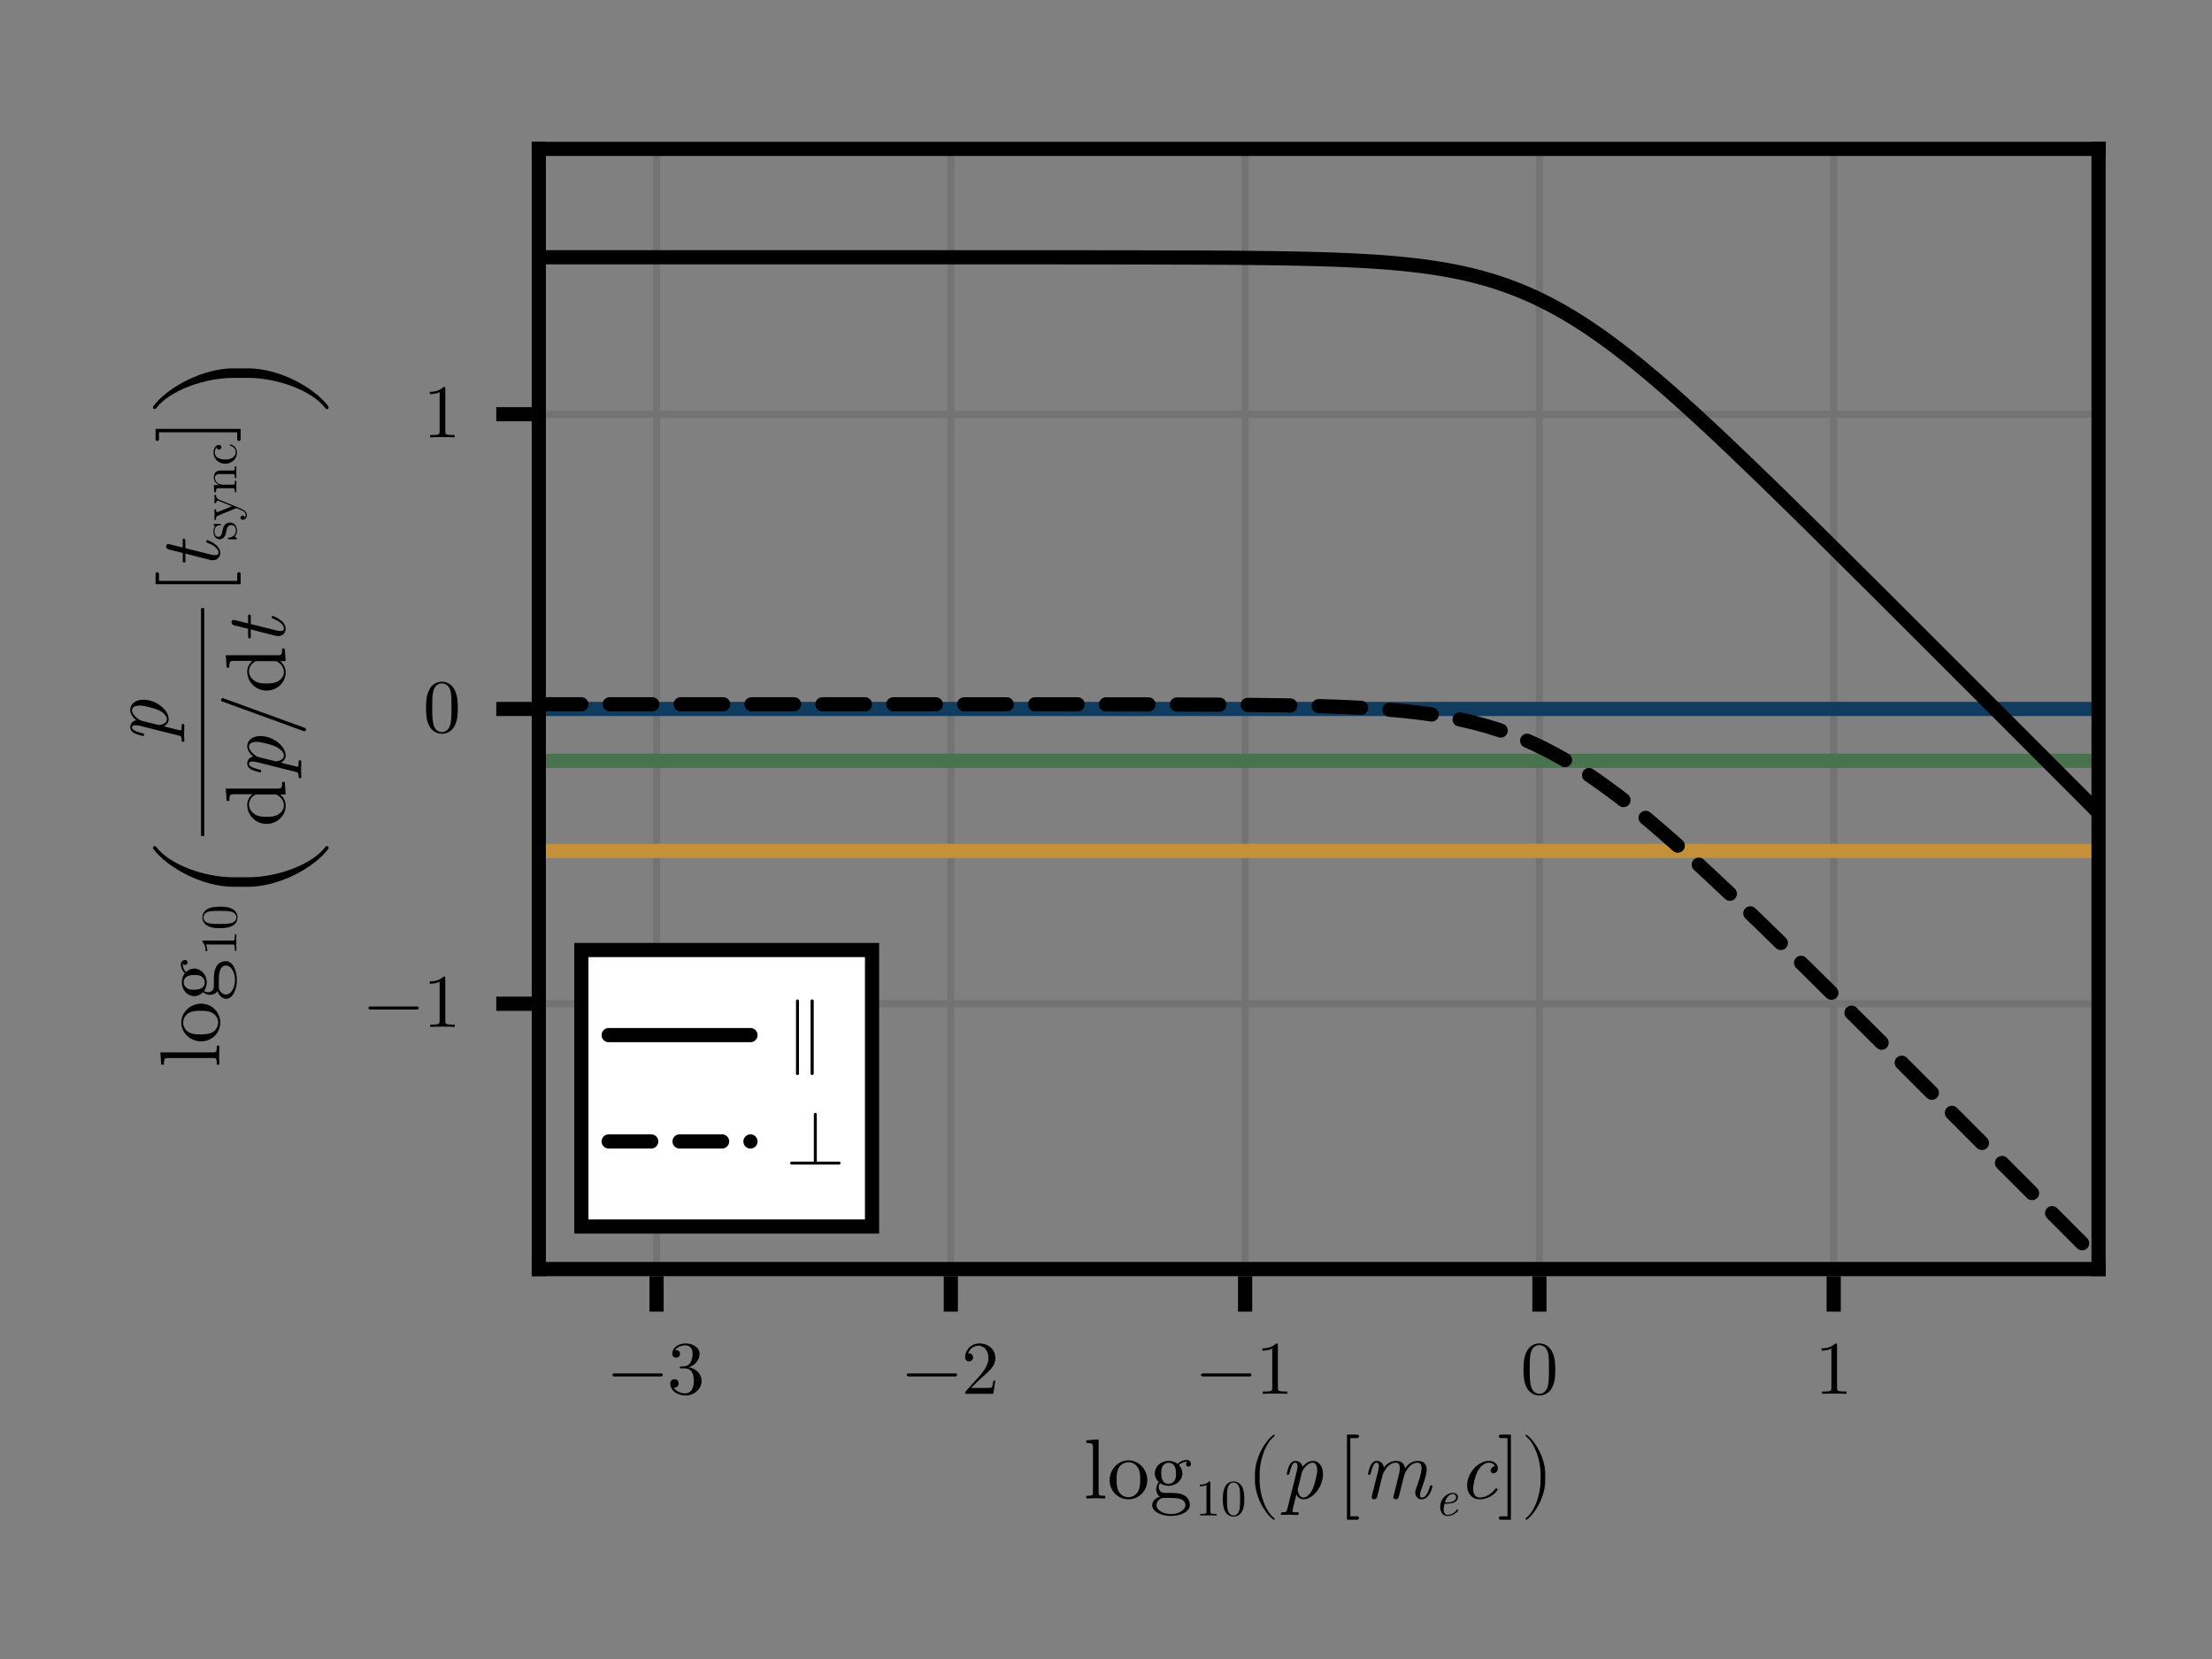 <?xml version="1.0" encoding="UTF-8"?>
<svg xmlns="http://www.w3.org/2000/svg" xmlns:xlink="http://www.w3.org/1999/xlink" width="312" height="234" viewBox="0 0 312 234">
<rect x="0" y="0" width="312" height="234" fill="#808080" stroke="none"/>
<defs>
<g>
<g id="glyph-0-0-0eb5e5ce">
<path d="M 3.062 0 L 3.062 -0.375 C 2.25 -0.375 2.125 -0.375 2.125 -0.906 L 2.125 -8.328 L 0.391 -8.203 L 0.391 -7.828 C 1.234 -7.828 1.328 -7.734 1.328 -7.156 L 1.328 -0.906 C 1.328 -0.375 1.203 -0.375 0.391 -0.375 L 0.391 0 L 1.734 -0.031 Z M 3.062 0 "/>
</g>
<g id="glyph-0-1-0eb5e5ce">
<path d="M 5.812 -4.844 C 5.812 -5.047 5.672 -5.438 5.203 -5.438 C 4.969 -5.438 4.438 -5.359 3.938 -4.875 C 3.438 -5.266 2.922 -5.297 2.656 -5.297 C 1.547 -5.297 0.719 -4.469 0.719 -3.547 C 0.719 -3.031 0.984 -2.562 1.281 -2.312 C 1.125 -2.141 0.906 -1.734 0.906 -1.312 C 0.906 -0.953 1.062 -0.484 1.438 -0.25 C 0.719 -0.047 0.344 0.469 0.344 0.953 C 0.344 1.812 1.531 2.469 2.984 2.469 C 4.406 2.469 5.656 1.859 5.656 0.922 C 5.656 0.5 5.484 -0.109 4.875 -0.438 C 4.234 -0.781 3.547 -0.781 2.812 -0.781 C 2.516 -0.781 1.984 -0.781 1.906 -0.797 C 1.531 -0.844 1.266 -1.219 1.266 -1.594 C 1.266 -1.641 1.266 -1.922 1.469 -2.156 C 1.938 -1.828 2.438 -1.781 2.656 -1.781 C 3.781 -1.781 4.609 -2.609 4.609 -3.547 C 4.609 -3.984 4.422 -4.422 4.109 -4.703 C 4.547 -5.109 4.984 -5.172 5.203 -5.172 C 5.203 -5.172 5.281 -5.172 5.312 -5.156 C 5.188 -5.109 5.125 -4.984 5.125 -4.844 C 5.125 -4.625 5.281 -4.484 5.469 -4.484 C 5.594 -4.484 5.812 -4.578 5.812 -4.844 Z M 3.703 -3.547 C 3.703 -3.234 3.703 -2.844 3.516 -2.547 C 3.422 -2.406 3.141 -2.062 2.656 -2.062 C 1.625 -2.062 1.625 -3.266 1.625 -3.547 C 1.625 -3.859 1.625 -4.25 1.812 -4.547 C 1.906 -4.688 2.188 -5.031 2.656 -5.031 C 3.703 -5.031 3.703 -3.828 3.703 -3.547 Z M 5.031 0.953 C 5.031 1.594 4.172 2.203 3 2.203 C 1.781 2.203 0.953 1.578 0.953 0.953 C 0.953 0.391 1.422 -0.047 1.938 -0.078 L 2.656 -0.078 C 3.688 -0.078 5.031 -0.078 5.031 0.953 Z M 5.031 0.953 "/>
</g>
<g id="glyph-1-0-0eb5e5ce">
<path d="M 5.656 -2.562 C 5.656 -4.109 4.453 -5.375 3 -5.375 C 1.5 -5.375 0.344 -4.062 0.344 -2.562 C 0.344 -1.016 1.578 0.125 2.984 0.125 C 4.438 0.125 5.656 -1.047 5.656 -2.562 Z M 4.656 -2.656 C 4.656 -2.234 4.656 -1.578 4.391 -1.062 C 4.125 -0.516 3.594 -0.172 3 -0.172 C 2.484 -0.172 1.953 -0.422 1.625 -0.969 C 1.328 -1.5 1.328 -2.234 1.328 -2.656 C 1.328 -3.125 1.328 -3.781 1.625 -4.312 C 1.938 -4.859 2.516 -5.109 2.984 -5.109 C 3.516 -5.109 4.031 -4.844 4.344 -4.328 C 4.656 -3.812 4.656 -3.125 4.656 -2.656 Z M 4.656 -2.656 "/>
</g>
<g id="glyph-1-1-0eb5e5ce">
<path d="M 3.078 2.766 C 3.078 2.625 2.969 2.516 2.828 2.516 L 1.844 2.516 L 1.844 -8.516 L 2.828 -8.516 C 2.969 -8.516 3.078 -8.625 3.078 -8.766 C 3.078 -8.891 2.969 -9 2.828 -9 L 1.375 -9 L 1.375 3 L 2.828 3 C 2.969 3 3.078 2.891 3.078 2.766 Z M 3.078 2.766 "/>
</g>
<g id="glyph-1-2-0eb5e5ce">
<path d="M 1.969 3 L 1.969 -9 L 0.5 -9 C 0.375 -9 0.266 -8.891 0.266 -8.766 C 0.266 -8.625 0.375 -8.516 0.5 -8.516 L 1.484 -8.516 L 1.484 2.516 L 0.5 2.516 C 0.375 2.516 0.266 2.625 0.266 2.766 C 0.266 2.891 0.375 3 0.5 3 Z M 1.969 3 "/>
</g>
<g id="glyph-2-0-0eb5e5ce">
<path d="M 3.016 0 L 3.016 -0.219 L 2.781 -0.219 C 2.141 -0.219 2.125 -0.297 2.125 -0.562 L 2.125 -4.609 C 2.125 -4.781 2.125 -4.797 1.953 -4.797 C 1.5 -4.344 0.875 -4.344 0.641 -4.344 L 0.641 -4.109 C 0.781 -4.109 1.203 -4.109 1.578 -4.297 L 1.578 -0.562 C 1.578 -0.312 1.562 -0.219 0.922 -0.219 L 0.688 -0.219 L 0.688 0 C 0.938 -0.016 1.562 -0.016 1.844 -0.016 C 2.141 -0.016 2.766 -0.016 3.016 0 Z M 3.016 0 "/>
</g>
<g id="glyph-2-1-0eb5e5ce">
<path d="M 3.312 -2.312 C 3.312 -2.875 3.281 -3.453 3.031 -3.984 C 2.688 -4.688 2.109 -4.797 1.797 -4.797 C 1.375 -4.797 0.844 -4.609 0.547 -3.938 C 0.312 -3.438 0.281 -2.875 0.281 -2.312 C 0.281 -1.766 0.312 -1.109 0.609 -0.562 C 0.922 0.016 1.438 0.156 1.797 0.156 C 2.188 0.156 2.734 0 3.047 -0.672 C 3.281 -1.172 3.312 -1.734 3.312 -2.312 Z M 2.719 -2.391 C 2.719 -1.844 2.719 -1.359 2.641 -0.906 C 2.531 -0.219 2.125 0 1.797 0 C 1.516 0 1.094 -0.188 0.953 -0.875 C 0.875 -1.297 0.875 -1.969 0.875 -2.391 C 0.875 -2.859 0.875 -3.328 0.938 -3.719 C 1.078 -4.578 1.609 -4.641 1.797 -4.641 C 2.031 -4.641 2.5 -4.516 2.641 -3.797 C 2.719 -3.391 2.719 -2.844 2.719 -2.391 Z M 2.719 -2.391 "/>
</g>
<g id="glyph-3-0-0eb5e5ce">
<path d="M 4 2.859 C 4 2.828 3.969 2.797 3.953 2.766 C 2.703 1.828 1.875 -0.578 1.875 -2.5 L 1.875 -3.516 C 1.875 -5.438 2.703 -7.859 3.953 -8.797 C 3.969 -8.812 4 -8.859 4 -8.891 C 4 -8.953 3.938 -9.016 3.875 -9.016 C 3.859 -9.016 3.828 -9 3.812 -8.984 C 2.484 -7.984 1.219 -5.578 1.219 -3.516 L 1.219 -2.5 C 1.219 -0.453 2.484 1.969 3.812 2.969 C 3.828 2.969 3.859 2.984 3.875 2.984 C 3.938 2.984 4 2.922 4 2.859 Z M 4 2.859 "/>
</g>
<g id="glyph-4-0-0eb5e5ce">
<path d="M 6.125 -3.438 C 6.125 -4.719 5.406 -5.297 4.688 -5.297 C 4.094 -5.297 3.578 -4.875 3.234 -4.469 C 3.078 -5.156 2.547 -5.297 2.25 -5.297 C 1.812 -5.297 1.578 -5.031 1.375 -4.672 C 1.156 -4.188 1 -3.453 1 -3.453 C 1 -3.344 1.109 -3.344 1.172 -3.344 C 1.328 -3.344 1.344 -3.344 1.406 -3.609 C 1.625 -4.453 1.844 -5.047 2.219 -5.047 C 2.531 -5.047 2.531 -4.688 2.531 -4.562 C 2.531 -4.484 2.531 -4.297 2.453 -3.953 L 1.078 1.531 C 0.984 1.906 0.891 1.938 0.422 1.953 C 0.312 1.953 0.172 1.953 0.172 2.188 C 0.172 2.266 0.234 2.328 0.312 2.328 C 0.641 2.328 0.984 2.297 1.312 2.297 C 1.703 2.297 2.109 2.328 2.484 2.328 C 2.562 2.328 2.719 2.328 2.719 2.094 C 2.719 1.953 2.594 1.953 2.422 1.953 C 1.812 1.953 1.812 1.891 1.812 1.766 C 1.812 1.688 1.891 1.375 1.938 1.188 L 2.375 -0.562 C 2.453 -0.359 2.766 0.125 3.391 0.125 C 4.688 0.125 6.125 -1.641 6.125 -3.438 Z M 4.641 -1.266 C 4.5 -0.969 3.984 -0.125 3.375 -0.125 C 2.672 -0.125 2.562 -1.156 2.562 -1.25 C 2.562 -1.281 2.562 -1.312 2.594 -1.422 L 3.156 -3.688 C 3.25 -4.094 4 -5.047 4.656 -5.047 C 5.203 -5.047 5.312 -4.359 5.312 -3.969 C 5.312 -3.469 4.984 -2.047 4.641 -1.266 Z M 4.641 -1.266 "/>
</g>
<g id="glyph-4-1-0eb5e5ce">
<path d="M 5.609 -1.25 C 5.609 -1.312 5.516 -1.438 5.422 -1.438 C 5.375 -1.438 5.359 -1.422 5.266 -1.312 C 4.375 -0.188 3.312 -0.125 3.109 -0.125 C 2.453 -0.125 2.156 -0.672 2.156 -1.375 C 2.156 -2 2.484 -3.266 2.797 -3.844 C 3.234 -4.625 3.828 -5.047 4.375 -5.047 C 4.5 -5.047 5.047 -5.016 5.219 -4.531 C 4.625 -4.453 4.625 -3.938 4.625 -3.938 C 4.625 -3.75 4.75 -3.547 5.031 -3.547 C 5.359 -3.547 5.641 -3.812 5.641 -4.266 C 5.641 -4.859 5.125 -5.297 4.359 -5.297 C 2.875 -5.297 1.312 -3.594 1.312 -1.844 C 1.312 -0.656 2.031 0.125 3.078 0.125 C 4.625 0.125 5.609 -1.062 5.609 -1.25 Z M 5.609 -1.25 "/>
</g>
<g id="glyph-5-0-0eb5e5ce">
<path d="M 10.109 -1.719 C 10.109 -1.844 10.016 -1.844 9.922 -1.844 C 9.766 -1.844 9.766 -1.812 9.719 -1.625 C 9.625 -1.312 9.297 -0.125 8.609 -0.125 C 8.359 -0.125 8.344 -0.312 8.344 -0.484 C 8.344 -0.781 8.453 -1.094 8.562 -1.375 C 8.797 -2.016 9.281 -3.359 9.281 -4.062 C 9.281 -5.062 8.594 -5.297 8.031 -5.297 C 7.188 -5.297 6.594 -4.781 6.234 -4.25 C 6.125 -5.078 5.516 -5.297 4.969 -5.297 C 4.25 -5.297 3.656 -4.906 3.25 -4.359 C 3.172 -4.938 2.766 -5.297 2.25 -5.297 C 1.812 -5.297 1.578 -5.031 1.375 -4.672 C 1.156 -4.188 1 -3.453 1 -3.453 C 1 -3.344 1.109 -3.344 1.172 -3.344 C 1.328 -3.344 1.344 -3.344 1.406 -3.609 C 1.625 -4.453 1.844 -5.047 2.219 -5.047 C 2.531 -5.047 2.531 -4.688 2.531 -4.562 C 2.531 -4.375 2.5 -4.141 2.453 -3.953 L 1.547 -0.344 C 1.531 -0.281 1.516 -0.219 1.516 -0.188 C 1.516 -0.047 1.609 0.125 1.844 0.125 C 1.984 0.125 2.203 0.047 2.281 -0.188 L 2.766 -2.094 C 2.812 -2.359 2.891 -2.609 2.953 -2.875 C 3.109 -3.469 3.109 -3.484 3.25 -3.75 C 3.594 -4.344 4.109 -5.047 4.938 -5.047 C 5.5 -5.047 5.5 -4.422 5.5 -4.25 C 5.5 -3.922 5.406 -3.578 5.391 -3.469 L 4.609 -0.344 C 4.578 -0.281 4.578 -0.219 4.578 -0.188 C 4.578 -0.047 4.672 0.125 4.906 0.125 C 5.047 0.125 5.25 0.047 5.344 -0.188 L 5.812 -2.094 C 5.875 -2.359 5.953 -2.609 6.016 -2.875 C 6.172 -3.469 6.172 -3.484 6.312 -3.75 C 6.656 -4.344 7.172 -5.047 8 -5.047 C 8.562 -5.047 8.562 -4.422 8.562 -4.25 C 8.562 -3.5 8.031 -2.078 7.859 -1.594 C 7.703 -1.188 7.672 -1.078 7.672 -0.828 C 7.672 -0.297 8 0.125 8.578 0.125 C 9.703 0.125 10.109 -1.656 10.109 -1.719 Z M 10.109 -1.719 "/>
</g>
<g id="glyph-6-0-0eb5e5ce">
<path d="M 3.375 -0.75 C 3.375 -0.781 3.312 -0.859 3.25 -0.859 C 3.234 -0.859 3.219 -0.859 3.156 -0.781 C 2.625 -0.109 1.984 -0.078 1.859 -0.078 C 1.391 -0.078 1.312 -0.594 1.312 -0.875 C 1.312 -1.141 1.391 -1.469 1.438 -1.656 L 1.719 -1.656 C 1.938 -1.656 2.422 -1.688 2.766 -1.828 C 3.328 -2.047 3.328 -2.516 3.328 -2.578 C 3.328 -2.906 3.062 -3.188 2.609 -3.188 C 1.844 -3.188 0.828 -2.453 0.828 -1.188 C 0.828 -0.531 1.172 0.078 1.844 0.078 C 2.766 0.078 3.375 -0.641 3.375 -0.75 Z M 3.062 -2.578 C 3.062 -1.828 1.875 -1.828 1.641 -1.828 L 1.484 -1.828 C 1.797 -3 2.531 -3.031 2.609 -3.031 C 2.891 -3.031 3.062 -2.828 3.062 -2.578 Z M 3.062 -2.578 "/>
</g>
<g id="glyph-7-0-0eb5e5ce">
<path d="M 3.469 -2.5 L 3.469 -3.516 C 3.469 -5.578 2.203 -7.984 0.875 -8.984 C 0.859 -9 0.828 -9.016 0.812 -9.016 C 0.75 -9.016 0.688 -8.953 0.688 -8.891 C 0.688 -8.859 0.703 -8.812 0.734 -8.797 C 1.984 -7.859 2.812 -5.438 2.812 -3.516 L 2.812 -2.5 C 2.812 -0.578 1.984 1.828 0.734 2.766 C 0.703 2.797 0.688 2.828 0.688 2.859 C 0.688 2.922 0.75 2.984 0.812 2.984 C 0.828 2.984 0.859 2.969 0.875 2.969 C 2.203 1.969 3.469 -0.453 3.469 -2.5 Z M 3.469 -2.5 "/>
</g>
<g id="glyph-8-0-0eb5e5ce">
<path d="M 7.703 -2.672 C 7.703 -2.781 7.609 -2.875 7.484 -2.875 L 0.812 -2.875 C 0.688 -2.875 0.594 -2.781 0.594 -2.672 C 0.594 -2.547 0.688 -2.453 0.812 -2.453 L 7.484 -2.453 C 7.609 -2.453 7.703 -2.547 7.703 -2.672 Z M 7.703 -2.672 "/>
</g>
<g id="glyph-9-0-0eb5e5ce">
<path d="M 4.875 -1.828 C 4.875 -2.703 4.203 -3.531 3.094 -3.75 C 3.969 -4.047 4.594 -4.797 4.594 -5.641 C 4.594 -6.516 3.656 -7.109 2.625 -7.109 C 1.547 -7.109 0.734 -6.469 0.734 -5.656 C 0.734 -5.297 0.969 -5.094 1.281 -5.094 C 1.609 -5.094 1.828 -5.328 1.828 -5.641 C 1.828 -6.172 1.328 -6.172 1.156 -6.172 C 1.5 -6.703 2.203 -6.844 2.578 -6.844 C 3.016 -6.844 3.609 -6.609 3.609 -5.641 C 3.609 -5.516 3.578 -4.891 3.312 -4.422 C 2.984 -3.922 2.625 -3.891 2.359 -3.875 C 2.266 -3.859 2.016 -3.844 1.938 -3.844 C 1.859 -3.828 1.781 -3.828 1.781 -3.719 C 1.781 -3.594 1.859 -3.594 2.031 -3.594 L 2.516 -3.594 C 3.391 -3.594 3.781 -2.875 3.781 -1.828 C 3.781 -0.375 3.047 -0.062 2.578 -0.062 C 2.109 -0.062 1.312 -0.25 0.938 -0.875 C 1.312 -0.828 1.641 -1.062 1.641 -1.469 C 1.641 -1.844 1.359 -2.062 1.047 -2.062 C 0.797 -2.062 0.453 -1.906 0.453 -1.438 C 0.453 -0.469 1.438 0.234 2.609 0.234 C 3.906 0.234 4.875 -0.734 4.875 -1.828 Z M 4.875 -1.828 "/>
</g>
<g id="glyph-9-1-0eb5e5ce">
<path d="M 4.797 -1.859 L 4.531 -1.859 C 4.469 -1.531 4.391 -1.062 4.297 -0.906 C 4.219 -0.828 3.516 -0.828 3.281 -0.828 L 1.359 -0.828 L 2.484 -1.922 C 4.156 -3.391 4.797 -3.969 4.797 -5.031 C 4.797 -6.25 3.828 -7.109 2.531 -7.109 C 1.328 -7.109 0.531 -6.125 0.531 -5.172 C 0.531 -4.578 1.062 -4.578 1.094 -4.578 C 1.281 -4.578 1.656 -4.703 1.656 -5.141 C 1.656 -5.422 1.469 -5.703 1.094 -5.703 C 1 -5.703 0.984 -5.703 0.953 -5.688 C 1.188 -6.375 1.766 -6.781 2.391 -6.781 C 3.359 -6.781 3.828 -5.906 3.828 -5.031 C 3.828 -4.188 3.281 -3.344 2.703 -2.672 L 0.656 -0.391 C 0.531 -0.281 0.531 -0.25 0.531 0 L 4.5 0 Z M 4.797 -1.859 "/>
</g>
<g id="glyph-9-2-0eb5e5ce">
<path d="M 7.703 -2.672 C 7.703 -2.781 7.609 -2.875 7.484 -2.875 L 0.812 -2.875 C 0.688 -2.875 0.594 -2.781 0.594 -2.672 C 0.594 -2.547 0.688 -2.453 0.812 -2.453 L 7.484 -2.453 C 7.609 -2.453 7.703 -2.547 7.703 -2.672 Z M 7.703 -2.672 "/>
</g>
<g id="glyph-9-3-0eb5e5ce">
<path d="M 4.469 0 L 4.469 -0.328 L 4.125 -0.328 C 3.172 -0.328 3.141 -0.453 3.141 -0.844 L 3.141 -6.828 C 3.141 -7.094 3.141 -7.109 2.891 -7.109 C 2.234 -6.422 1.297 -6.422 0.953 -6.422 L 0.953 -6.094 C 1.156 -6.094 1.797 -6.094 2.344 -6.375 L 2.344 -0.844 C 2.344 -0.453 2.312 -0.328 1.359 -0.328 L 1.016 -0.328 L 1.016 0 C 1.391 -0.031 2.312 -0.031 2.75 -0.031 C 3.172 -0.031 4.094 -0.031 4.469 0 Z M 4.469 0 "/>
</g>
<g id="glyph-9-4-0eb5e5ce">
<path d="M 1.844 2.453 L 1.844 -7.797 C 1.844 -7.906 1.75 -8 1.625 -8 C 1.516 -8 1.422 -7.906 1.422 -7.797 L 1.422 2.453 C 1.422 2.578 1.516 2.672 1.625 2.672 C 1.75 2.672 1.844 2.578 1.844 2.453 Z M 3.922 2.453 L 3.922 -7.797 C 3.922 -7.906 3.828 -8 3.703 -8 C 3.578 -8 3.484 -7.906 3.484 -7.797 L 3.484 2.453 C 3.484 2.578 3.578 2.672 3.703 2.672 C 3.828 2.672 3.922 2.578 3.922 2.453 Z M 3.922 2.453 "/>
</g>
<g id="glyph-10-0-0eb5e5ce">
<path d="M 4.906 -3.422 C 4.906 -4.266 4.859 -5.125 4.484 -5.906 C 3.984 -6.938 3.109 -7.109 2.672 -7.109 C 2.031 -7.109 1.25 -6.828 0.812 -5.844 C 0.469 -5.094 0.422 -4.266 0.422 -3.422 C 0.422 -2.609 0.453 -1.656 0.891 -0.844 C 1.359 0.016 2.141 0.234 2.656 0.234 C 3.234 0.234 4.047 0.016 4.516 -1 C 4.859 -1.734 4.906 -2.578 4.906 -3.422 Z M 4.016 -3.547 C 4.016 -2.75 4.016 -2.016 3.906 -1.328 C 3.75 -0.312 3.141 0 2.656 0 C 2.234 0 1.609 -0.266 1.422 -1.297 C 1.297 -1.938 1.297 -2.906 1.297 -3.547 C 1.297 -4.219 1.297 -4.938 1.391 -5.5 C 1.594 -6.781 2.391 -6.875 2.656 -6.875 C 3.016 -6.875 3.719 -6.688 3.922 -5.625 C 4.016 -5.031 4.016 -4.219 4.016 -3.547 Z M 4.016 -3.547 "/>
</g>
<g id="glyph-11-0-0eb5e5ce">
<path d="M 0 -3.062 L -0.375 -3.062 C -0.375 -2.25 -0.375 -2.125 -0.906 -2.125 L -8.328 -2.125 L -8.203 -0.391 L -7.828 -0.391 C -7.828 -1.234 -7.734 -1.328 -7.156 -1.328 L -0.906 -1.328 C -0.375 -1.328 -0.375 -1.203 -0.375 -0.391 L 0 -0.391 L -0.031 -1.734 Z M 0 -3.062 "/>
</g>
<g id="glyph-11-1-0eb5e5ce">
<path d="M -4.844 -5.812 C -5.047 -5.812 -5.438 -5.672 -5.438 -5.203 C -5.438 -4.969 -5.359 -4.438 -4.875 -3.938 C -5.266 -3.438 -5.297 -2.922 -5.297 -2.656 C -5.297 -1.547 -4.469 -0.719 -3.547 -0.719 C -3.031 -0.719 -2.562 -0.984 -2.312 -1.281 C -2.141 -1.125 -1.734 -0.906 -1.312 -0.906 C -0.953 -0.906 -0.484 -1.062 -0.25 -1.438 C -0.047 -0.719 0.469 -0.344 0.953 -0.344 C 1.812 -0.344 2.469 -1.531 2.469 -2.984 C 2.469 -4.406 1.859 -5.656 0.922 -5.656 C 0.5 -5.656 -0.109 -5.484 -0.438 -4.875 C -0.781 -4.234 -0.781 -3.547 -0.781 -2.812 C -0.781 -2.516 -0.781 -1.984 -0.797 -1.906 C -0.844 -1.531 -1.219 -1.266 -1.594 -1.266 C -1.641 -1.266 -1.922 -1.266 -2.156 -1.469 C -1.828 -1.938 -1.781 -2.438 -1.781 -2.656 C -1.781 -3.781 -2.609 -4.609 -3.547 -4.609 C -3.984 -4.609 -4.422 -4.422 -4.703 -4.109 C -5.109 -4.547 -5.172 -4.984 -5.172 -5.203 C -5.172 -5.203 -5.172 -5.281 -5.156 -5.312 C -5.109 -5.188 -4.984 -5.125 -4.844 -5.125 C -4.625 -5.125 -4.484 -5.281 -4.484 -5.469 C -4.484 -5.594 -4.578 -5.812 -4.844 -5.812 Z M -3.547 -3.703 C -3.234 -3.703 -2.844 -3.703 -2.547 -3.516 C -2.406 -3.422 -2.062 -3.141 -2.062 -2.656 C -2.062 -1.625 -3.266 -1.625 -3.547 -1.625 C -3.859 -1.625 -4.25 -1.625 -4.547 -1.812 C -4.688 -1.906 -5.031 -2.188 -5.031 -2.656 C -5.031 -3.703 -3.828 -3.703 -3.547 -3.703 Z M 0.953 -5.031 C 1.594 -5.031 2.203 -4.172 2.203 -3 C 2.203 -1.781 1.578 -0.953 0.953 -0.953 C 0.391 -0.953 -0.047 -1.422 -0.078 -1.938 L -0.078 -2.656 C -0.078 -3.688 -0.078 -5.031 0.953 -5.031 Z M 0.953 -5.031 "/>
</g>
<g id="glyph-12-0-0eb5e5ce">
<path d="M -2.562 -5.656 C -4.109 -5.656 -5.375 -4.453 -5.375 -3 C -5.375 -1.5 -4.062 -0.344 -2.562 -0.344 C -1.016 -0.344 0.125 -1.578 0.125 -2.984 C 0.125 -4.438 -1.047 -5.656 -2.562 -5.656 Z M -2.656 -4.656 C -2.234 -4.656 -1.578 -4.656 -1.062 -4.391 C -0.516 -4.125 -0.172 -3.594 -0.172 -3 C -0.172 -2.484 -0.422 -1.953 -0.969 -1.625 C -1.5 -1.328 -2.234 -1.328 -2.656 -1.328 C -3.125 -1.328 -3.781 -1.328 -4.312 -1.625 C -4.859 -1.938 -5.109 -2.516 -5.109 -2.984 C -5.109 -3.516 -4.844 -4.031 -4.328 -4.344 C -3.812 -4.656 -3.125 -4.656 -2.656 -4.656 Z M -2.656 -4.656 "/>
</g>
<g id="glyph-13-0-0eb5e5ce">
<path d="M 0 -3.016 L -0.219 -3.016 L -0.219 -2.781 C -0.219 -2.141 -0.297 -2.125 -0.562 -2.125 L -4.609 -2.125 C -4.781 -2.125 -4.797 -2.125 -4.797 -1.953 C -4.344 -1.5 -4.344 -0.875 -4.344 -0.641 L -4.109 -0.641 C -4.109 -0.781 -4.109 -1.203 -4.297 -1.578 L -0.562 -1.578 C -0.312 -1.578 -0.219 -1.562 -0.219 -0.922 L -0.219 -0.688 L 0 -0.688 C -0.016 -0.938 -0.016 -1.562 -0.016 -1.844 C -0.016 -2.141 -0.016 -2.766 0 -3.016 Z M 0 -3.016 "/>
</g>
<g id="glyph-14-0-0eb5e5ce">
<path d="M -2.312 -3.312 C -2.875 -3.312 -3.453 -3.281 -3.984 -3.031 C -4.688 -2.688 -4.797 -2.109 -4.797 -1.797 C -4.797 -1.375 -4.609 -0.844 -3.938 -0.547 C -3.438 -0.312 -2.875 -0.281 -2.312 -0.281 C -1.766 -0.281 -1.109 -0.312 -0.562 -0.609 C 0.016 -0.922 0.156 -1.438 0.156 -1.797 C 0.156 -2.188 0 -2.734 -0.672 -3.047 C -1.172 -3.281 -1.734 -3.312 -2.312 -3.312 Z M -2.391 -2.719 C -1.844 -2.719 -1.359 -2.719 -0.906 -2.641 C -0.219 -2.531 0 -2.125 0 -1.797 C 0 -1.516 -0.188 -1.094 -0.875 -0.953 C -1.297 -0.875 -1.969 -0.875 -2.391 -0.875 C -2.859 -0.875 -3.328 -0.875 -3.719 -0.938 C -4.578 -1.078 -4.641 -1.609 -4.641 -1.797 C -4.641 -2.031 -4.516 -2.5 -3.797 -2.641 C -3.391 -2.719 -2.844 -2.719 -2.391 -2.719 Z M -2.391 -2.719 "/>
</g>
<g id="glyph-15-0-0eb5e5ce">
<path d="M 5.922 -8.266 C 5.859 -8.266 5.781 -8.219 5.734 -8.172 C 3.781 -5.578 -1.203 -3.859 -5.188 -3.859 L -7.266 -3.859 C -11.25 -3.859 -16.234 -5.578 -18.188 -8.172 C -18.234 -8.219 -18.312 -8.266 -18.375 -8.266 C -18.5 -8.266 -18.625 -8.141 -18.625 -8.016 C -18.625 -7.969 -18.609 -7.922 -18.578 -7.875 C -16.516 -5.125 -11.531 -2.516 -7.266 -2.516 L -5.188 -2.516 C -0.922 -2.516 4.062 -5.125 6.125 -7.875 C 6.156 -7.922 6.172 -7.969 6.172 -8.016 C 6.172 -8.141 6.047 -8.266 5.922 -8.266 Z M 5.922 -8.266 "/>
</g>
<g id="glyph-16-0-0eb5e5ce">
<path d="M -3.438 -6.125 C -4.719 -6.125 -5.297 -5.406 -5.297 -4.688 C -5.297 -4.094 -4.875 -3.578 -4.469 -3.234 C -5.156 -3.078 -5.297 -2.547 -5.297 -2.25 C -5.297 -1.812 -5.031 -1.578 -4.672 -1.375 C -4.188 -1.156 -3.453 -1 -3.453 -1 C -3.344 -1 -3.344 -1.109 -3.344 -1.172 C -3.344 -1.328 -3.344 -1.344 -3.609 -1.406 C -4.453 -1.625 -5.047 -1.844 -5.047 -2.219 C -5.047 -2.531 -4.688 -2.531 -4.562 -2.531 C -4.484 -2.531 -4.297 -2.531 -3.953 -2.453 L 1.531 -1.078 C 1.906 -0.984 1.938 -0.891 1.953 -0.422 C 1.953 -0.312 1.953 -0.172 2.188 -0.172 C 2.266 -0.172 2.328 -0.234 2.328 -0.312 C 2.328 -0.641 2.297 -0.984 2.297 -1.312 C 2.297 -1.703 2.328 -2.109 2.328 -2.484 C 2.328 -2.562 2.328 -2.719 2.094 -2.719 C 1.953 -2.719 1.953 -2.594 1.953 -2.422 C 1.953 -1.812 1.891 -1.812 1.766 -1.812 C 1.688 -1.812 1.375 -1.891 1.188 -1.938 L -0.562 -2.375 C -0.359 -2.453 0.125 -2.766 0.125 -3.391 C 0.125 -4.688 -1.641 -6.125 -3.438 -6.125 Z M -1.266 -4.641 C -0.969 -4.5 -0.125 -3.984 -0.125 -3.375 C -0.125 -2.672 -1.156 -2.562 -1.25 -2.562 C -1.281 -2.562 -1.312 -2.562 -1.422 -2.594 L -3.688 -3.156 C -4.094 -3.25 -5.047 -4 -5.047 -4.656 C -5.047 -5.203 -4.359 -5.312 -3.969 -5.312 C -3.469 -5.312 -2.047 -4.984 -1.266 -4.641 Z M -1.266 -4.641 "/>
</g>
<g id="glyph-17-0-0eb5e5ce">
<path d="M 0 -6.328 L -0.375 -6.328 C -0.375 -5.484 -0.453 -5.391 -1.047 -5.391 L -8.328 -5.391 L -8.203 -3.656 L -7.828 -3.656 C -7.828 -4.5 -7.734 -4.594 -7.156 -4.594 L -4.562 -4.594 C -4.984 -4.25 -5.297 -3.734 -5.297 -3.078 C -5.297 -1.672 -4.125 -0.406 -2.578 -0.406 C -1.062 -0.406 0.125 -1.578 0.125 -2.953 C 0.125 -3.719 -0.281 -4.266 -0.656 -4.562 L 0.125 -4.562 Z M -1.422 -4.562 C -1.203 -4.562 -1.172 -4.562 -0.969 -4.422 C -0.391 -4.062 -0.125 -3.531 -0.125 -3.016 C -0.125 -2.469 -0.438 -2.047 -0.906 -1.75 C -1.391 -1.438 -2.078 -1.406 -2.562 -1.406 C -3.016 -1.406 -3.734 -1.422 -4.266 -1.781 C -4.641 -2.031 -5.047 -2.484 -5.047 -3.125 C -5.047 -3.547 -4.859 -4.062 -4.312 -4.422 C -4.109 -4.562 -4.094 -4.562 -3.875 -4.562 Z M -1.422 -4.562 "/>
</g>
<g id="glyph-18-0-0eb5e5ce">
<path d="M -3.438 -6.125 C -4.719 -6.125 -5.297 -5.406 -5.297 -4.688 C -5.297 -4.094 -4.875 -3.578 -4.469 -3.234 C -5.156 -3.078 -5.297 -2.547 -5.297 -2.25 C -5.297 -1.812 -5.031 -1.578 -4.672 -1.375 C -4.188 -1.156 -3.453 -1 -3.453 -1 C -3.344 -1 -3.344 -1.109 -3.344 -1.172 C -3.344 -1.328 -3.344 -1.344 -3.609 -1.406 C -4.453 -1.625 -5.047 -1.844 -5.047 -2.219 C -5.047 -2.531 -4.688 -2.531 -4.562 -2.531 C -4.484 -2.531 -4.297 -2.531 -3.953 -2.453 L 1.531 -1.078 C 1.906 -0.984 1.938 -0.891 1.953 -0.422 C 1.953 -0.312 1.953 -0.172 2.188 -0.172 C 2.266 -0.172 2.328 -0.234 2.328 -0.312 C 2.328 -0.641 2.297 -0.984 2.297 -1.312 C 2.297 -1.703 2.328 -2.109 2.328 -2.484 C 2.328 -2.562 2.328 -2.719 2.094 -2.719 C 1.953 -2.719 1.953 -2.594 1.953 -2.422 C 1.953 -1.812 1.891 -1.812 1.766 -1.812 C 1.688 -1.812 1.375 -1.891 1.188 -1.938 L -0.562 -2.375 C -0.359 -2.453 0.125 -2.766 0.125 -3.391 C 0.125 -4.688 -1.641 -6.125 -3.438 -6.125 Z M -1.266 -4.641 C -0.969 -4.5 -0.125 -3.984 -0.125 -3.375 C -0.125 -2.672 -1.156 -2.562 -1.25 -2.562 C -1.281 -2.562 -1.312 -2.562 -1.422 -2.594 L -3.688 -3.156 C -4.094 -3.25 -5.047 -4 -5.047 -4.656 C -5.047 -5.203 -4.359 -5.312 -3.969 -5.312 C -3.469 -5.312 -2.047 -4.984 -1.266 -4.641 Z M -1.266 -4.641 "/>
</g>
<g id="glyph-19-0-0eb5e5ce">
<path d="M -8.766 -5.344 C -8.891 -5.344 -9 -5.234 -9 -5.094 C -9 -4.984 -8.938 -4.906 -8.844 -4.875 L 2.672 -0.688 C 2.703 -0.672 2.734 -0.672 2.766 -0.672 C 2.891 -0.672 3 -0.781 3 -0.906 C 3 -1.016 2.938 -1.109 2.844 -1.141 L -8.672 -5.328 C -8.703 -5.344 -8.734 -5.344 -8.766 -5.344 Z M -8.766 -5.344 "/>
</g>
<g id="glyph-19-1-0eb5e5ce">
<path d="M 0 -6.328 L -0.375 -6.328 C -0.375 -5.484 -0.453 -5.391 -1.047 -5.391 L -8.328 -5.391 L -8.203 -3.656 L -7.828 -3.656 C -7.828 -4.5 -7.734 -4.594 -7.156 -4.594 L -4.562 -4.594 C -4.984 -4.25 -5.297 -3.734 -5.297 -3.078 C -5.297 -1.672 -4.125 -0.406 -2.578 -0.406 C -1.062 -0.406 0.125 -1.578 0.125 -2.953 C 0.125 -3.719 -0.281 -4.266 -0.656 -4.562 L 0.125 -4.562 Z M -1.422 -4.562 C -1.203 -4.562 -1.172 -4.562 -0.969 -4.422 C -0.391 -4.062 -0.125 -3.531 -0.125 -3.016 C -0.125 -2.469 -0.438 -2.047 -0.906 -1.75 C -1.391 -1.438 -2.078 -1.406 -2.562 -1.406 C -3.016 -1.406 -3.734 -1.422 -4.266 -1.781 C -4.641 -2.031 -5.047 -2.484 -5.047 -3.125 C -5.047 -3.547 -4.859 -4.062 -4.312 -4.422 C -4.109 -4.562 -4.094 -4.562 -3.875 -4.562 Z M -1.422 -4.562 "/>
</g>
<g id="glyph-20-0-0eb5e5ce">
<path d="M -1.719 -4.266 C -1.844 -4.266 -1.844 -4.172 -1.844 -4.094 C -1.844 -3.953 -1.828 -3.953 -1.609 -3.859 C -1.031 -3.641 -0.125 -3.156 -0.125 -2.469 C -0.125 -2.141 -0.438 -2.141 -0.625 -2.141 C -0.703 -2.141 -0.906 -2.141 -1.234 -2.234 L -4.797 -3.125 L -4.797 -4.141 C -4.797 -4.344 -4.797 -4.469 -5.031 -4.469 C -5.172 -4.469 -5.172 -4.375 -5.172 -4.172 L -5.172 -3.219 L -6.953 -3.656 C -7.109 -3.703 -7.141 -3.703 -7.203 -3.703 C -7.453 -3.703 -7.516 -3.5 -7.516 -3.391 C -7.516 -3.078 -7.266 -2.969 -7.078 -2.922 L -5.172 -2.453 L -5.172 -1.422 C -5.172 -1.219 -5.172 -1.094 -4.938 -1.094 C -4.797 -1.094 -4.797 -1.203 -4.797 -1.391 L -4.797 -2.359 L -1.359 -1.484 C -1.312 -1.469 -1.109 -1.422 -0.953 -1.422 C -0.344 -1.422 0.125 -1.828 0.125 -2.453 C 0.125 -3.656 -1.656 -4.266 -1.719 -4.266 Z M -1.719 -4.266 "/>
</g>
<g id="glyph-21-0-0eb5e5ce">
<path d="M 2.766 -3.078 C 2.625 -3.078 2.516 -2.969 2.516 -2.828 L 2.516 -1.844 L -8.516 -1.844 L -8.516 -2.828 C -8.516 -2.969 -8.625 -3.078 -8.766 -3.078 C -8.891 -3.078 -9 -2.969 -9 -2.828 L -9 -1.375 L 3 -1.375 L 3 -2.828 C 3 -2.969 2.891 -3.078 2.766 -3.078 Z M 2.766 -3.078 "/>
</g>
<g id="glyph-22-0-0eb5e5ce">
<path d="M -1.719 -4.266 C -1.844 -4.266 -1.844 -4.172 -1.844 -4.094 C -1.844 -3.953 -1.828 -3.953 -1.609 -3.859 C -1.031 -3.641 -0.125 -3.156 -0.125 -2.469 C -0.125 -2.141 -0.438 -2.141 -0.625 -2.141 C -0.703 -2.141 -0.906 -2.141 -1.234 -2.234 L -4.797 -3.125 L -4.797 -4.141 C -4.797 -4.344 -4.797 -4.469 -5.031 -4.469 C -5.172 -4.469 -5.172 -4.375 -5.172 -4.172 L -5.172 -3.219 L -6.953 -3.656 C -7.109 -3.703 -7.141 -3.703 -7.203 -3.703 C -7.453 -3.703 -7.516 -3.5 -7.516 -3.391 C -7.516 -3.078 -7.266 -2.969 -7.078 -2.922 L -5.172 -2.453 L -5.172 -1.422 C -5.172 -1.219 -5.172 -1.094 -4.938 -1.094 C -4.797 -1.094 -4.797 -1.203 -4.797 -1.391 L -4.797 -2.359 L -1.359 -1.484 C -1.312 -1.469 -1.109 -1.422 -0.953 -1.422 C -0.344 -1.422 0.125 -1.828 0.125 -2.453 C 0.125 -3.656 -1.656 -4.266 -1.719 -4.266 Z M -1.719 -4.266 "/>
</g>
<g id="glyph-23-0-0eb5e5ce">
<path d="M -0.922 -2.594 C -1.297 -2.594 -1.516 -2.375 -1.609 -2.297 C -1.844 -2.047 -1.891 -1.766 -1.953 -1.469 C -2.031 -1.062 -2.125 -0.578 -2.547 -0.578 C -2.797 -0.578 -3.094 -0.766 -3.094 -1.391 C -3.094 -2.188 -2.438 -2.219 -2.219 -2.234 C -2.156 -2.234 -2.156 -2.312 -2.156 -2.312 C -2.156 -2.406 -2.188 -2.406 -2.328 -2.406 L -3.047 -2.406 C -3.172 -2.406 -3.234 -2.406 -3.234 -2.328 C -3.234 -2.297 -3.234 -2.281 -3.141 -2.188 C -3.109 -2.172 -3.047 -2.094 -3.031 -2.062 C -3.234 -1.797 -3.234 -1.5 -3.234 -1.391 C -3.234 -0.516 -2.75 -0.234 -2.344 -0.234 C -2.094 -0.234 -1.891 -0.359 -1.734 -0.547 C -1.547 -0.781 -1.5 -0.984 -1.391 -1.5 C -1.375 -1.656 -1.25 -2.25 -0.734 -2.25 C -0.375 -2.25 -0.078 -2 -0.078 -1.438 C -0.078 -0.828 -0.484 -0.562 -1.109 -0.438 C -1.203 -0.406 -1.219 -0.406 -1.219 -0.328 C -1.219 -0.234 -1.172 -0.234 -1.047 -0.234 L -0.094 -0.234 C 0.031 -0.234 0.078 -0.234 0.078 -0.312 C 0.078 -0.359 0.078 -0.359 -0.062 -0.5 C -0.078 -0.516 -0.094 -0.516 -0.234 -0.641 C 0.078 -0.953 0.078 -1.281 0.078 -1.438 C 0.078 -2.266 -0.406 -2.594 -0.922 -2.594 Z M -0.922 -2.594 "/>
</g>
<g id="glyph-24-0-0eb5e5ce">
<path d="M -2.875 -3.656 L -3.109 -3.656 C -3.094 -3.5 -3.078 -3.281 -3.078 -3.125 L -3.109 -2.5 L -2.875 -2.5 C -2.875 -2.719 -2.75 -2.828 -2.578 -2.828 C -2.5 -2.828 -2.484 -2.828 -2.406 -2.781 L -0.625 -2.062 L -2.562 -1.266 C -2.641 -1.234 -2.672 -1.219 -2.688 -1.219 C -2.875 -1.219 -2.875 -1.484 -2.875 -1.625 L -3.109 -1.625 L -3.078 -0.828 C -3.078 -0.641 -3.094 -0.359 -3.109 -0.141 L -2.875 -0.141 C -2.875 -0.484 -2.875 -0.625 -2.625 -0.719 L 0 -1.797 L 0.422 -1.625 C 0.828 -1.469 1.312 -1.266 1.312 -0.797 C 1.312 -0.766 1.312 -0.594 1.188 -0.469 C 1.156 -0.688 1 -0.734 0.891 -0.734 C 0.703 -0.734 0.578 -0.609 0.578 -0.438 C 0.578 -0.297 0.672 -0.141 0.891 -0.141 C 1.219 -0.141 1.484 -0.438 1.484 -0.797 C 1.484 -1.25 1.062 -1.547 0.656 -1.719 L -2.422 -2.984 C -2.875 -3.172 -2.875 -3.547 -2.875 -3.656 Z M -2.875 -3.656 "/>
</g>
<g id="glyph-25-0-0eb5e5ce">
<path d="M 0 -3.859 L -0.219 -3.859 C -0.219 -3.484 -0.219 -3.297 -0.438 -3.297 L -1.812 -3.297 C -2.438 -3.297 -2.656 -3.297 -2.922 -3.062 C -3.047 -2.969 -3.188 -2.734 -3.188 -2.312 C -3.188 -1.781 -2.875 -1.453 -2.422 -1.25 L -3.188 -1.25 L -3.109 -0.234 L -2.875 -0.234 C -2.875 -0.734 -2.828 -0.797 -2.484 -0.797 L -0.547 -0.797 C -0.219 -0.797 -0.219 -0.719 -0.219 -0.234 L 0 -0.234 L -0.016 -1.047 L 0 -1.844 L -0.219 -1.844 C -0.219 -1.375 -0.219 -1.297 -0.547 -1.297 L -1.875 -1.297 C -2.625 -1.297 -3.031 -1.797 -3.031 -2.266 C -3.031 -2.719 -2.641 -2.797 -2.219 -2.797 L -0.547 -2.797 C -0.219 -2.797 -0.219 -2.719 -0.219 -2.234 L 0 -2.234 L -0.016 -3.047 Z M 0 -3.859 "/>
</g>
<g id="glyph-25-1-0eb5e5ce">
<path d="M -0.859 -2.984 C -0.922 -2.984 -0.922 -2.922 -0.922 -2.891 C -0.922 -2.828 -0.906 -2.812 -0.859 -2.797 C -0.188 -2.594 -0.094 -2.125 -0.094 -1.859 C -0.094 -1.484 -0.406 -0.844 -1.562 -0.844 C -2.75 -0.844 -3.047 -1.438 -3.047 -1.812 C -3.047 -1.875 -3.047 -2.328 -2.781 -2.578 C -2.766 -2.297 -2.547 -2.25 -2.453 -2.25 C -2.266 -2.25 -2.125 -2.375 -2.125 -2.578 C -2.125 -2.766 -2.234 -2.906 -2.453 -2.906 C -2.953 -2.906 -3.234 -2.359 -3.234 -1.812 C -3.234 -0.906 -2.453 -0.25 -1.562 -0.25 C -0.641 -0.25 0.078 -0.953 0.078 -1.797 C 0.078 -2.766 -0.781 -2.984 -0.859 -2.984 Z M -0.859 -2.984 "/>
</g>
<g id="glyph-26-0-0eb5e5ce">
<path d="M 3 -1.969 L -9 -1.969 L -9 -0.5 C -9 -0.375 -8.891 -0.266 -8.766 -0.266 C -8.625 -0.266 -8.516 -0.375 -8.516 -0.5 L -8.516 -1.484 L 2.516 -1.484 L 2.516 -0.5 C 2.516 -0.375 2.625 -0.266 2.766 -0.266 C 2.891 -0.266 3 -0.375 3 -0.5 Z M 3 -1.969 "/>
</g>
<g id="glyph-27-0-0eb5e5ce">
<path d="M -5.188 -7.172 L -7.266 -7.172 C -11.531 -7.172 -16.516 -4.562 -18.578 -1.812 C -18.609 -1.766 -18.625 -1.719 -18.625 -1.672 C -18.625 -1.547 -18.5 -1.422 -18.375 -1.422 C -18.312 -1.422 -18.234 -1.469 -18.188 -1.516 C -16.234 -4.109 -11.25 -5.828 -7.266 -5.828 L -5.188 -5.828 C -1.203 -5.828 3.781 -4.109 5.734 -1.516 C 5.781 -1.469 5.859 -1.422 5.922 -1.422 C 6.047 -1.422 6.172 -1.547 6.172 -1.672 C 6.172 -1.719 6.156 -1.766 6.125 -1.812 C 4.062 -4.562 -0.922 -7.172 -5.188 -7.172 Z M -5.188 -7.172 "/>
</g>
<g id="glyph-28-0-0eb5e5ce">
<path d="M 4.469 0 L 4.469 -0.328 L 4.125 -0.328 C 3.172 -0.328 3.141 -0.453 3.141 -0.844 L 3.141 -6.828 C 3.141 -7.094 3.141 -7.109 2.891 -7.109 C 2.234 -6.422 1.297 -6.422 0.953 -6.422 L 0.953 -6.094 C 1.156 -6.094 1.797 -6.094 2.344 -6.375 L 2.344 -0.844 C 2.344 -0.453 2.312 -0.328 1.359 -0.328 L 1.016 -0.328 L 1.016 0 C 1.391 -0.031 2.312 -0.031 2.75 -0.031 C 3.172 -0.031 4.094 -0.031 4.469 0 Z M 4.469 0 "/>
</g>
<g id="glyph-29-0-0eb5e5ce">
<path d="M 4.906 -3.422 C 4.906 -4.266 4.859 -5.125 4.484 -5.906 C 3.984 -6.938 3.109 -7.109 2.672 -7.109 C 2.031 -7.109 1.25 -6.828 0.812 -5.844 C 0.469 -5.094 0.422 -4.266 0.422 -3.422 C 0.422 -2.609 0.453 -1.656 0.891 -0.844 C 1.359 0.016 2.141 0.234 2.656 0.234 C 3.234 0.234 4.047 0.016 4.516 -1 C 4.859 -1.734 4.906 -2.578 4.906 -3.422 Z M 4.016 -3.547 C 4.016 -2.75 4.016 -2.016 3.906 -1.328 C 3.75 -0.312 3.141 0 2.656 0 C 2.234 0 1.609 -0.266 1.422 -1.297 C 1.297 -1.938 1.297 -2.906 1.297 -3.547 C 1.297 -4.219 1.297 -4.938 1.391 -5.5 C 1.594 -6.781 2.391 -6.875 2.656 -6.875 C 3.016 -6.875 3.719 -6.688 3.922 -5.625 C 4.016 -5.031 4.016 -4.219 4.016 -3.547 Z M 4.016 -3.547 "/>
</g>
<g id="glyph-30-0-0eb5e5ce">
<path d="M 7.703 -0.219 C 7.703 -0.328 7.609 -0.422 7.484 -0.422 L 4.359 -0.422 L 4.359 -7.094 C 4.359 -7.203 4.266 -7.297 4.156 -7.297 C 4.031 -7.297 3.938 -7.203 3.938 -7.094 L 3.938 -0.422 L 0.812 -0.422 C 0.688 -0.422 0.594 -0.328 0.594 -0.219 C 0.594 -0.094 0.688 0 0.812 0 L 7.484 0 C 7.609 0 7.703 -0.094 7.703 -0.219 Z M 7.703 -0.219 "/>
</g>
</g>
<clipPath id="clip-0-0eb5e5ce">
<path clip-rule="nonzero" d="M 76 99 L 296 99 L 296 101 L 76 101 Z M 76 99 "/>
</clipPath>
<clipPath id="clip-1-0eb5e5ce">
<path clip-rule="nonzero" d="M 76 106 L 296 106 L 296 109 L 76 109 Z M 76 106 "/>
</clipPath>
<clipPath id="clip-2-0eb5e5ce">
<path clip-rule="nonzero" d="M 76 119 L 296 119 L 296 122 L 76 122 Z M 76 119 "/>
</clipPath>
<clipPath id="clip-3-0eb5e5ce">
<path clip-rule="nonzero" d="M 76 35 L 296 35 L 296 116 L 76 116 Z M 76 35 "/>
</clipPath>
<clipPath id="clip-4-0eb5e5ce">
<path clip-rule="nonzero" d="M 76 98 L 296 98 L 296 179 L 76 179 Z M 76 98 "/>
</clipPath>
</defs>
<path fill="none" stroke-width="1" stroke-linecap="butt" stroke-linejoin="miter" stroke="rgb(45.098%, 45.098%, 45.098%)" stroke-opacity="1" stroke-miterlimit="1.155" d="M 92.605 179 L 92.605 21 "/>
<path fill="none" stroke-width="1" stroke-linecap="butt" stroke-linejoin="miter" stroke="rgb(45.098%, 45.098%, 45.098%)" stroke-opacity="1" stroke-miterlimit="1.155" d="M 134.113 179 L 134.113 21 "/>
<path fill="none" stroke-width="1" stroke-linecap="butt" stroke-linejoin="miter" stroke="rgb(45.098%, 45.098%, 45.098%)" stroke-opacity="1" stroke-miterlimit="1.155" d="M 175.621 179 L 175.621 21 "/>
<path fill="none" stroke-width="1" stroke-linecap="butt" stroke-linejoin="miter" stroke="rgb(45.098%, 45.098%, 45.098%)" stroke-opacity="1" stroke-miterlimit="1.155" d="M 217.133 179 L 217.133 21 "/>
<path fill="none" stroke-width="1" stroke-linecap="butt" stroke-linejoin="miter" stroke="rgb(45.098%, 45.098%, 45.098%)" stroke-opacity="1" stroke-miterlimit="1.155" d="M 258.641 179 L 258.641 21 "/>
<path fill="none" stroke-width="1" stroke-linecap="butt" stroke-linejoin="miter" stroke="rgb(45.098%, 45.098%, 45.098%)" stroke-opacity="1" stroke-miterlimit="1.155" d="M 76 141.578 L 296 141.578 "/>
<path fill="none" stroke-width="1" stroke-linecap="butt" stroke-linejoin="miter" stroke="rgb(45.098%, 45.098%, 45.098%)" stroke-opacity="1" stroke-miterlimit="1.155" d="M 76 100 L 296 100 "/>
<path fill="none" stroke-width="1" stroke-linecap="butt" stroke-linejoin="miter" stroke="rgb(45.098%, 45.098%, 45.098%)" stroke-opacity="1" stroke-miterlimit="1.155" d="M 76 58.422 L 296 58.422 "/>
<g fill="rgb(0%, 0%, 0%)" fill-opacity="1">
<use xlink:href="#glyph-0-0-0eb5e5ce" x="152.832" y="211.354"/>
</g>
<g fill="rgb(0%, 0%, 0%)" fill-opacity="1">
<use xlink:href="#glyph-1-0-0eb5e5ce" x="156.168" y="211.354"/>
</g>
<g fill="rgb(0%, 0%, 0%)" fill-opacity="1">
<use xlink:href="#glyph-0-1-0eb5e5ce" x="162.168" y="211.354"/>
</g>
<g fill="rgb(0%, 0%, 0%)" fill-opacity="1">
<use xlink:href="#glyph-2-0-0eb5e5ce" x="168.595" y="213.754"/>
</g>
<g fill="rgb(0%, 0%, 0%)" fill-opacity="1">
<use xlink:href="#glyph-2-1-0eb5e5ce" x="172.195" y="213.754"/>
</g>
<g fill="rgb(0%, 0%, 0%)" fill-opacity="1">
<use xlink:href="#glyph-3-0-0eb5e5ce" x="175.795" y="211.378"/>
</g>
<g fill="rgb(0%, 0%, 0%)" fill-opacity="1">
<use xlink:href="#glyph-4-0-0eb5e5ce" x="180.482" y="211.354"/>
</g>
<g fill="rgb(0%, 0%, 0%)" fill-opacity="1">
<use xlink:href="#glyph-1-1-0eb5e5ce" x="188.614" y="211.354"/>
</g>
<g fill="rgb(0%, 0%, 0%)" fill-opacity="1">
<use xlink:href="#glyph-5-0-0eb5e5ce" x="191.95" y="211.354"/>
</g>
<g fill="rgb(0%, 0%, 0%)" fill-opacity="1">
<use xlink:href="#glyph-6-0-0eb5e5ce" x="202.313" y="213.754"/>
</g>
<g fill="rgb(0%, 0%, 0%)" fill-opacity="1">
<use xlink:href="#glyph-4-1-0eb5e5ce" x="205.625" y="211.354"/>
</g>
<g fill="rgb(0%, 0%, 0%)" fill-opacity="1">
<use xlink:href="#glyph-1-2-0eb5e5ce" x="211.145" y="211.354"/>
</g>
<g fill="rgb(0%, 0%, 0%)" fill-opacity="1">
<use xlink:href="#glyph-7-0-0eb5e5ce" x="214.481" y="211.378"/>
</g>
<g fill="rgb(0%, 0%, 0%)" fill-opacity="1">
<use xlink:href="#glyph-8-0-0eb5e5ce" x="85.788" y="196.597"/>
</g>
<g fill="rgb(0%, 0%, 0%)" fill-opacity="1">
<use xlink:href="#glyph-9-0-0eb5e5ce" x="94.086" y="196.597"/>
</g>
<g fill="rgb(0%, 0%, 0%)" fill-opacity="1">
<use xlink:href="#glyph-8-0-0eb5e5ce" x="127.297" y="196.597"/>
</g>
<g fill="rgb(0%, 0%, 0%)" fill-opacity="1">
<use xlink:href="#glyph-9-1-0eb5e5ce" x="135.596" y="196.597"/>
</g>
<g fill="rgb(0%, 0%, 0%)" fill-opacity="1">
<use xlink:href="#glyph-9-2-0eb5e5ce" x="168.807" y="196.597"/>
</g>
<g fill="rgb(0%, 0%, 0%)" fill-opacity="1">
<use xlink:href="#glyph-9-3-0eb5e5ce" x="177.105" y="196.597"/>
</g>
<g fill="rgb(0%, 0%, 0%)" fill-opacity="1">
<use xlink:href="#glyph-10-0-0eb5e5ce" x="214.465" y="196.597"/>
</g>
<g fill="rgb(0%, 0%, 0%)" fill-opacity="1">
<use xlink:href="#glyph-9-3-0eb5e5ce" x="255.975" y="196.597"/>
</g>
<g fill="rgb(0%, 0%, 0%)" fill-opacity="1">
<use xlink:href="#glyph-11-0-0eb5e5ce" x="30.943" y="150.561"/>
</g>
<g fill="rgb(0%, 0%, 0%)" fill-opacity="1">
<use xlink:href="#glyph-12-0-0eb5e5ce" x="30.943" y="147.225"/>
</g>
<g fill="rgb(0%, 0%, 0%)" fill-opacity="1">
<use xlink:href="#glyph-11-1-0eb5e5ce" x="30.943" y="141.225"/>
</g>
<g fill="rgb(0%, 0%, 0%)" fill-opacity="1">
<use xlink:href="#glyph-13-0-0eb5e5ce" x="33.343" y="134.797"/>
</g>
<g fill="rgb(0%, 0%, 0%)" fill-opacity="1">
<use xlink:href="#glyph-14-0-0eb5e5ce" x="33.343" y="131.197"/>
</g>
<g fill="rgb(0%, 0%, 0%)" fill-opacity="1">
<use xlink:href="#glyph-15-0-0eb5e5ce" x="40.192" y="127.597"/>
</g>
<g fill="rgb(0%, 0%, 0%)" fill-opacity="1">
<use xlink:href="#glyph-16-0-0eb5e5ce" x="23.668" y="104.821"/>
</g>
<g fill="rgb(0%, 0%, 0%)" fill-opacity="1">
<use xlink:href="#glyph-17-0-0eb5e5ce" x="40.168" y="116.617"/>
</g>
<g fill="rgb(0%, 0%, 0%)" fill-opacity="1">
<use xlink:href="#glyph-18-0-0eb5e5ce" x="40.168" y="109.945"/>
</g>
<g fill="rgb(0%, 0%, 0%)" fill-opacity="1">
<use xlink:href="#glyph-19-0-0eb5e5ce" x="40.168" y="103.813"/>
</g>
<g fill="rgb(0%, 0%, 0%)" fill-opacity="1">
<use xlink:href="#glyph-19-1-0eb5e5ce" x="40.168" y="97.813"/>
</g>
<g fill="rgb(0%, 0%, 0%)" fill-opacity="1">
<use xlink:href="#glyph-20-0-0eb5e5ce" x="40.168" y="91.141"/>
</g>
<g fill="rgb(0%, 0%, 0%)" fill-opacity="1">
<use xlink:href="#glyph-21-0-0eb5e5ce" x="30.943" y="83.78"/>
</g>
<g fill="rgb(0%, 0%, 0%)" fill-opacity="1">
<use xlink:href="#glyph-22-0-0eb5e5ce" x="30.943" y="80.444"/>
</g>
<g fill="rgb(0%, 0%, 0%)" fill-opacity="1">
<use xlink:href="#glyph-23-0-0eb5e5ce" x="33.343" y="76.301"/>
</g>
<g fill="rgb(0%, 0%, 0%)" fill-opacity="1">
<use xlink:href="#glyph-24-0-0eb5e5ce" x="33.343" y="73.465"/>
</g>
<g fill="rgb(0%, 0%, 0%)" fill-opacity="1">
<use xlink:href="#glyph-25-0-0eb5e5ce" x="33.343" y="69.663"/>
</g>
<g fill="rgb(0%, 0%, 0%)" fill-opacity="1">
<use xlink:href="#glyph-25-1-0eb5e5ce" x="33.343" y="65.66"/>
</g>
<g fill="rgb(0%, 0%, 0%)" fill-opacity="1">
<use xlink:href="#glyph-26-0-0eb5e5ce" x="30.943" y="62.463"/>
</g>
<g fill="rgb(0%, 0%, 0%)" fill-opacity="1">
<use xlink:href="#glyph-27-0-0eb5e5ce" x="40.192" y="59.127"/>
</g>
<path fill="none" stroke-width="0.45" stroke-linecap="butt" stroke-linejoin="miter" stroke="rgb(0%, 0%, 0%)" stroke-opacity="1" stroke-miterlimit="1.155" d="M 28.582 117.91 L 28.582 85.781 "/>
<g fill="rgb(0%, 0%, 0%)" fill-opacity="1">
<use xlink:href="#glyph-9-2-0eb5e5ce" x="51.368" y="144.843"/>
</g>
<g fill="rgb(0%, 0%, 0%)" fill-opacity="1">
<use xlink:href="#glyph-28-0-0eb5e5ce" x="59.667" y="144.843"/>
</g>
<g fill="rgb(0%, 0%, 0%)" fill-opacity="1">
<use xlink:href="#glyph-29-0-0eb5e5ce" x="59.667" y="103.264"/>
</g>
<g fill="rgb(0%, 0%, 0%)" fill-opacity="1">
<use xlink:href="#glyph-28-0-0eb5e5ce" x="59.667" y="61.685"/>
</g>
<g clip-path="url(#clip-0-0eb5e5ce)">
<path fill="none" stroke-width="2" stroke-linecap="butt" stroke-linejoin="miter" stroke="rgb(6.065%, 23.645%, 37.335%)" stroke-opacity="1" stroke-miterlimit="1.155" d="M 76 100 L 296 100 "/>
</g>
<g clip-path="url(#clip-1-0eb5e5ce)">
<path fill="none" stroke-width="2" stroke-linecap="butt" stroke-linejoin="miter" stroke="rgb(28.679%, 44.532%, 30.877%)" stroke-opacity="1" stroke-miterlimit="1.155" d="M 76 107.312 L 296 107.312 "/>
</g>
<g clip-path="url(#clip-2-0eb5e5ce)">
<path fill="none" stroke-width="2" stroke-linecap="butt" stroke-linejoin="miter" stroke="rgb(77.021%, 56.783%, 22.188%)" stroke-opacity="1" stroke-miterlimit="1.155" d="M 76 120.02 L 296 120.02 "/>
</g>
<g clip-path="url(#clip-3-0eb5e5ce)">
<path fill="none" stroke-width="2" stroke-linecap="round" stroke-linejoin="round" stroke="rgb(0%, 0%, 0%)" stroke-opacity="1" stroke-miterlimit="2" d="M 76 36.289 L 136.07 36.289 L 137.367 36.293 L 149.043 36.293 L 150.34 36.297 L 154.23 36.297 L 155.527 36.301 L 158.121 36.301 L 159.418 36.305 L 160.719 36.305 L 169.797 36.332 L 173.688 36.355 L 176.281 36.379 L 177.578 36.395 L 178.879 36.41 L 181.473 36.449 L 182.77 36.473 L 184.066 36.5 L 186.66 36.57 L 187.957 36.613 L 189.254 36.664 L 190.551 36.719 L 191.848 36.785 L 193.145 36.859 L 194.441 36.941 L 195.742 37.039 L 197.039 37.152 L 198.336 37.277 L 199.633 37.422 L 200.93 37.582 L 202.227 37.77 L 203.523 37.977 L 204.82 38.211 L 206.117 38.477 L 207.414 38.77 L 208.711 39.102 L 210.008 39.465 L 211.305 39.871 L 212.605 40.32 L 213.902 40.809 L 215.199 41.344 L 216.496 41.922 L 217.793 42.547 L 219.09 43.223 L 220.387 43.941 L 221.684 44.707 L 222.98 45.516 L 224.277 46.367 L 225.574 47.262 L 226.871 48.195 L 228.168 49.164 L 229.469 50.168 L 230.766 51.203 L 232.062 52.27 L 233.359 53.359 L 234.656 54.473 L 235.953 55.609 L 237.25 56.766 L 238.547 57.941 L 239.844 59.129 L 241.141 60.332 L 242.438 61.547 L 243.734 62.77 L 245.031 64.004 L 246.328 65.25 L 247.629 66.5 L 248.926 67.754 L 250.223 69.016 L 252.816 71.555 L 255.41 74.109 L 258.004 76.672 L 259.301 77.957 L 263.191 81.824 L 264.492 83.117 L 268.383 86.996 L 269.68 88.293 L 270.977 89.586 L 277.461 96.07 L 278.758 97.371 L 280.055 98.668 L 281.355 99.965 L 282.652 101.266 L 285.246 103.859 L 286.543 105.16 L 287.84 106.457 L 289.137 107.758 L 290.434 109.055 L 291.73 110.355 L 293.027 111.652 L 295.621 114.254 L 296 114.629 "/>
</g>
<g clip-path="url(#clip-4-0eb5e5ce)">
<path fill="none" stroke-width="2" stroke-linecap="round" stroke-linejoin="round" stroke="rgb(0%, 0%, 0%)" stroke-opacity="1" stroke-dasharray="6 4" stroke-miterlimit="2" d="M 76 99.336 L 130.883 99.336 L 132.18 99.34 L 149.043 99.34 L 150.34 99.344 L 154.23 99.344 L 155.527 99.348 L 158.121 99.348 L 159.418 99.352 L 160.719 99.352 L 168.5 99.375 L 169.797 99.383 L 171.094 99.387 L 172.391 99.395 L 173.688 99.406 L 174.984 99.414 L 176.281 99.426 L 177.578 99.441 L 178.879 99.457 L 181.473 99.496 L 182.77 99.52 L 184.066 99.547 L 186.66 99.617 L 187.957 99.66 L 189.254 99.711 L 190.551 99.766 L 191.848 99.832 L 193.145 99.906 L 194.441 99.988 L 195.742 100.086 L 197.039 100.199 L 198.336 100.324 L 199.633 100.469 L 200.93 100.629 L 202.227 100.816 L 203.523 101.023 L 204.82 101.258 L 206.117 101.523 L 207.414 101.816 L 208.711 102.148 L 210.008 102.516 L 211.305 102.918 L 212.605 103.367 L 213.902 103.855 L 215.199 104.391 L 216.496 104.969 L 217.793 105.594 L 219.09 106.27 L 220.387 106.988 L 221.684 107.754 L 222.98 108.562 L 224.277 109.414 L 225.574 110.309 L 226.871 111.242 L 228.168 112.211 L 229.469 113.215 L 230.766 114.254 L 232.062 115.316 L 233.359 116.406 L 234.656 117.523 L 235.953 118.66 L 237.25 119.812 L 238.547 120.988 L 239.844 122.176 L 241.141 123.379 L 242.438 124.594 L 243.734 125.816 L 245.031 127.051 L 246.328 128.297 L 247.629 129.547 L 248.926 130.801 L 251.52 133.332 L 252.816 134.602 L 255.41 137.156 L 258.004 139.719 L 259.301 141.008 L 260.598 142.293 L 263.191 144.871 L 264.492 146.164 L 268.383 150.043 L 270.977 152.637 L 272.273 153.93 L 277.461 159.117 L 278.758 160.418 L 280.055 161.715 L 281.355 163.012 L 282.652 164.312 L 285.246 166.906 L 286.543 168.207 L 287.84 169.504 L 289.137 170.805 L 290.434 172.102 L 293.027 174.703 L 294.324 176 L 295.621 177.301 L 296 177.676 "/>
</g>
<path fill-rule="nonzero" fill="rgb(100%, 100%, 100%)" fill-opacity="1" stroke-width="2" stroke-linecap="butt" stroke-linejoin="miter" stroke="rgb(0%, 0%, 0%)" stroke-opacity="1" stroke-miterlimit="2" d="M 82 173 L 123 173 L 123 134 L 82 134 Z M 82 173 "/>
<path fill="none" stroke-width="2" stroke-linecap="butt" stroke-linejoin="miter" stroke="rgb(0%, 0%, 0%)" stroke-opacity="1" stroke-miterlimit="1.155" d="M 92.605 180 L 92.605 185 "/>
<path fill="none" stroke-width="2" stroke-linecap="butt" stroke-linejoin="miter" stroke="rgb(0%, 0%, 0%)" stroke-opacity="1" stroke-miterlimit="1.155" d="M 134.113 180 L 134.113 185 "/>
<path fill="none" stroke-width="2" stroke-linecap="butt" stroke-linejoin="miter" stroke="rgb(0%, 0%, 0%)" stroke-opacity="1" stroke-miterlimit="1.155" d="M 175.621 180 L 175.621 185 "/>
<path fill="none" stroke-width="2" stroke-linecap="butt" stroke-linejoin="miter" stroke="rgb(0%, 0%, 0%)" stroke-opacity="1" stroke-miterlimit="1.155" d="M 217.133 180 L 217.133 185 "/>
<path fill="none" stroke-width="2" stroke-linecap="butt" stroke-linejoin="miter" stroke="rgb(0%, 0%, 0%)" stroke-opacity="1" stroke-miterlimit="1.155" d="M 258.641 180 L 258.641 185 "/>
<path fill="none" stroke-width="2" stroke-linecap="butt" stroke-linejoin="miter" stroke="rgb(0%, 0%, 0%)" stroke-opacity="1" stroke-miterlimit="1.155" d="M 75 141.578 L 70 141.578 "/>
<path fill="none" stroke-width="2" stroke-linecap="butt" stroke-linejoin="miter" stroke="rgb(0%, 0%, 0%)" stroke-opacity="1" stroke-miterlimit="1.155" d="M 75 100 L 70 100 "/>
<path fill="none" stroke-width="2" stroke-linecap="butt" stroke-linejoin="miter" stroke="rgb(0%, 0%, 0%)" stroke-opacity="1" stroke-miterlimit="1.155" d="M 75 58.422 L 70 58.422 "/>
<path fill="none" stroke-width="2" stroke-linecap="round" stroke-linejoin="round" stroke="rgb(0%, 0%, 0%)" stroke-opacity="1" stroke-miterlimit="2" d="M 85.852 146 L 105.852 146 "/>
<path fill="none" stroke-width="2" stroke-linecap="round" stroke-linejoin="round" stroke="rgb(0%, 0%, 0%)" stroke-opacity="1" stroke-dasharray="6 4" stroke-miterlimit="2" d="M 85.852 161 L 105.852 161 "/>
<g fill="rgb(0%, 0%, 0%)" fill-opacity="1">
<use xlink:href="#glyph-9-4-0eb5e5ce" x="110.851" y="148.965"/>
</g>
<g fill="rgb(0%, 0%, 0%)" fill-opacity="1">
<use xlink:href="#glyph-30-0-0eb5e5ce" x="110.851" y="164.264"/>
</g>
<path fill="none" stroke-width="2" stroke-linecap="butt" stroke-linejoin="miter" stroke="rgb(0%, 0%, 0%)" stroke-opacity="1" stroke-miterlimit="1.155" d="M 75 179 L 297 179 "/>
<path fill="none" stroke-width="2" stroke-linecap="butt" stroke-linejoin="miter" stroke="rgb(0%, 0%, 0%)" stroke-opacity="1" stroke-miterlimit="1.155" d="M 76 180 L 76 20 "/>
<path fill="none" stroke-width="2" stroke-linecap="butt" stroke-linejoin="miter" stroke="rgb(0%, 0%, 0%)" stroke-opacity="1" stroke-miterlimit="1.155" d="M 75 21 L 297 21 "/>
<path fill="none" stroke-width="2" stroke-linecap="butt" stroke-linejoin="miter" stroke="rgb(0%, 0%, 0%)" stroke-opacity="1" stroke-miterlimit="1.155" d="M 296 180 L 296 20 "/>
</svg>
